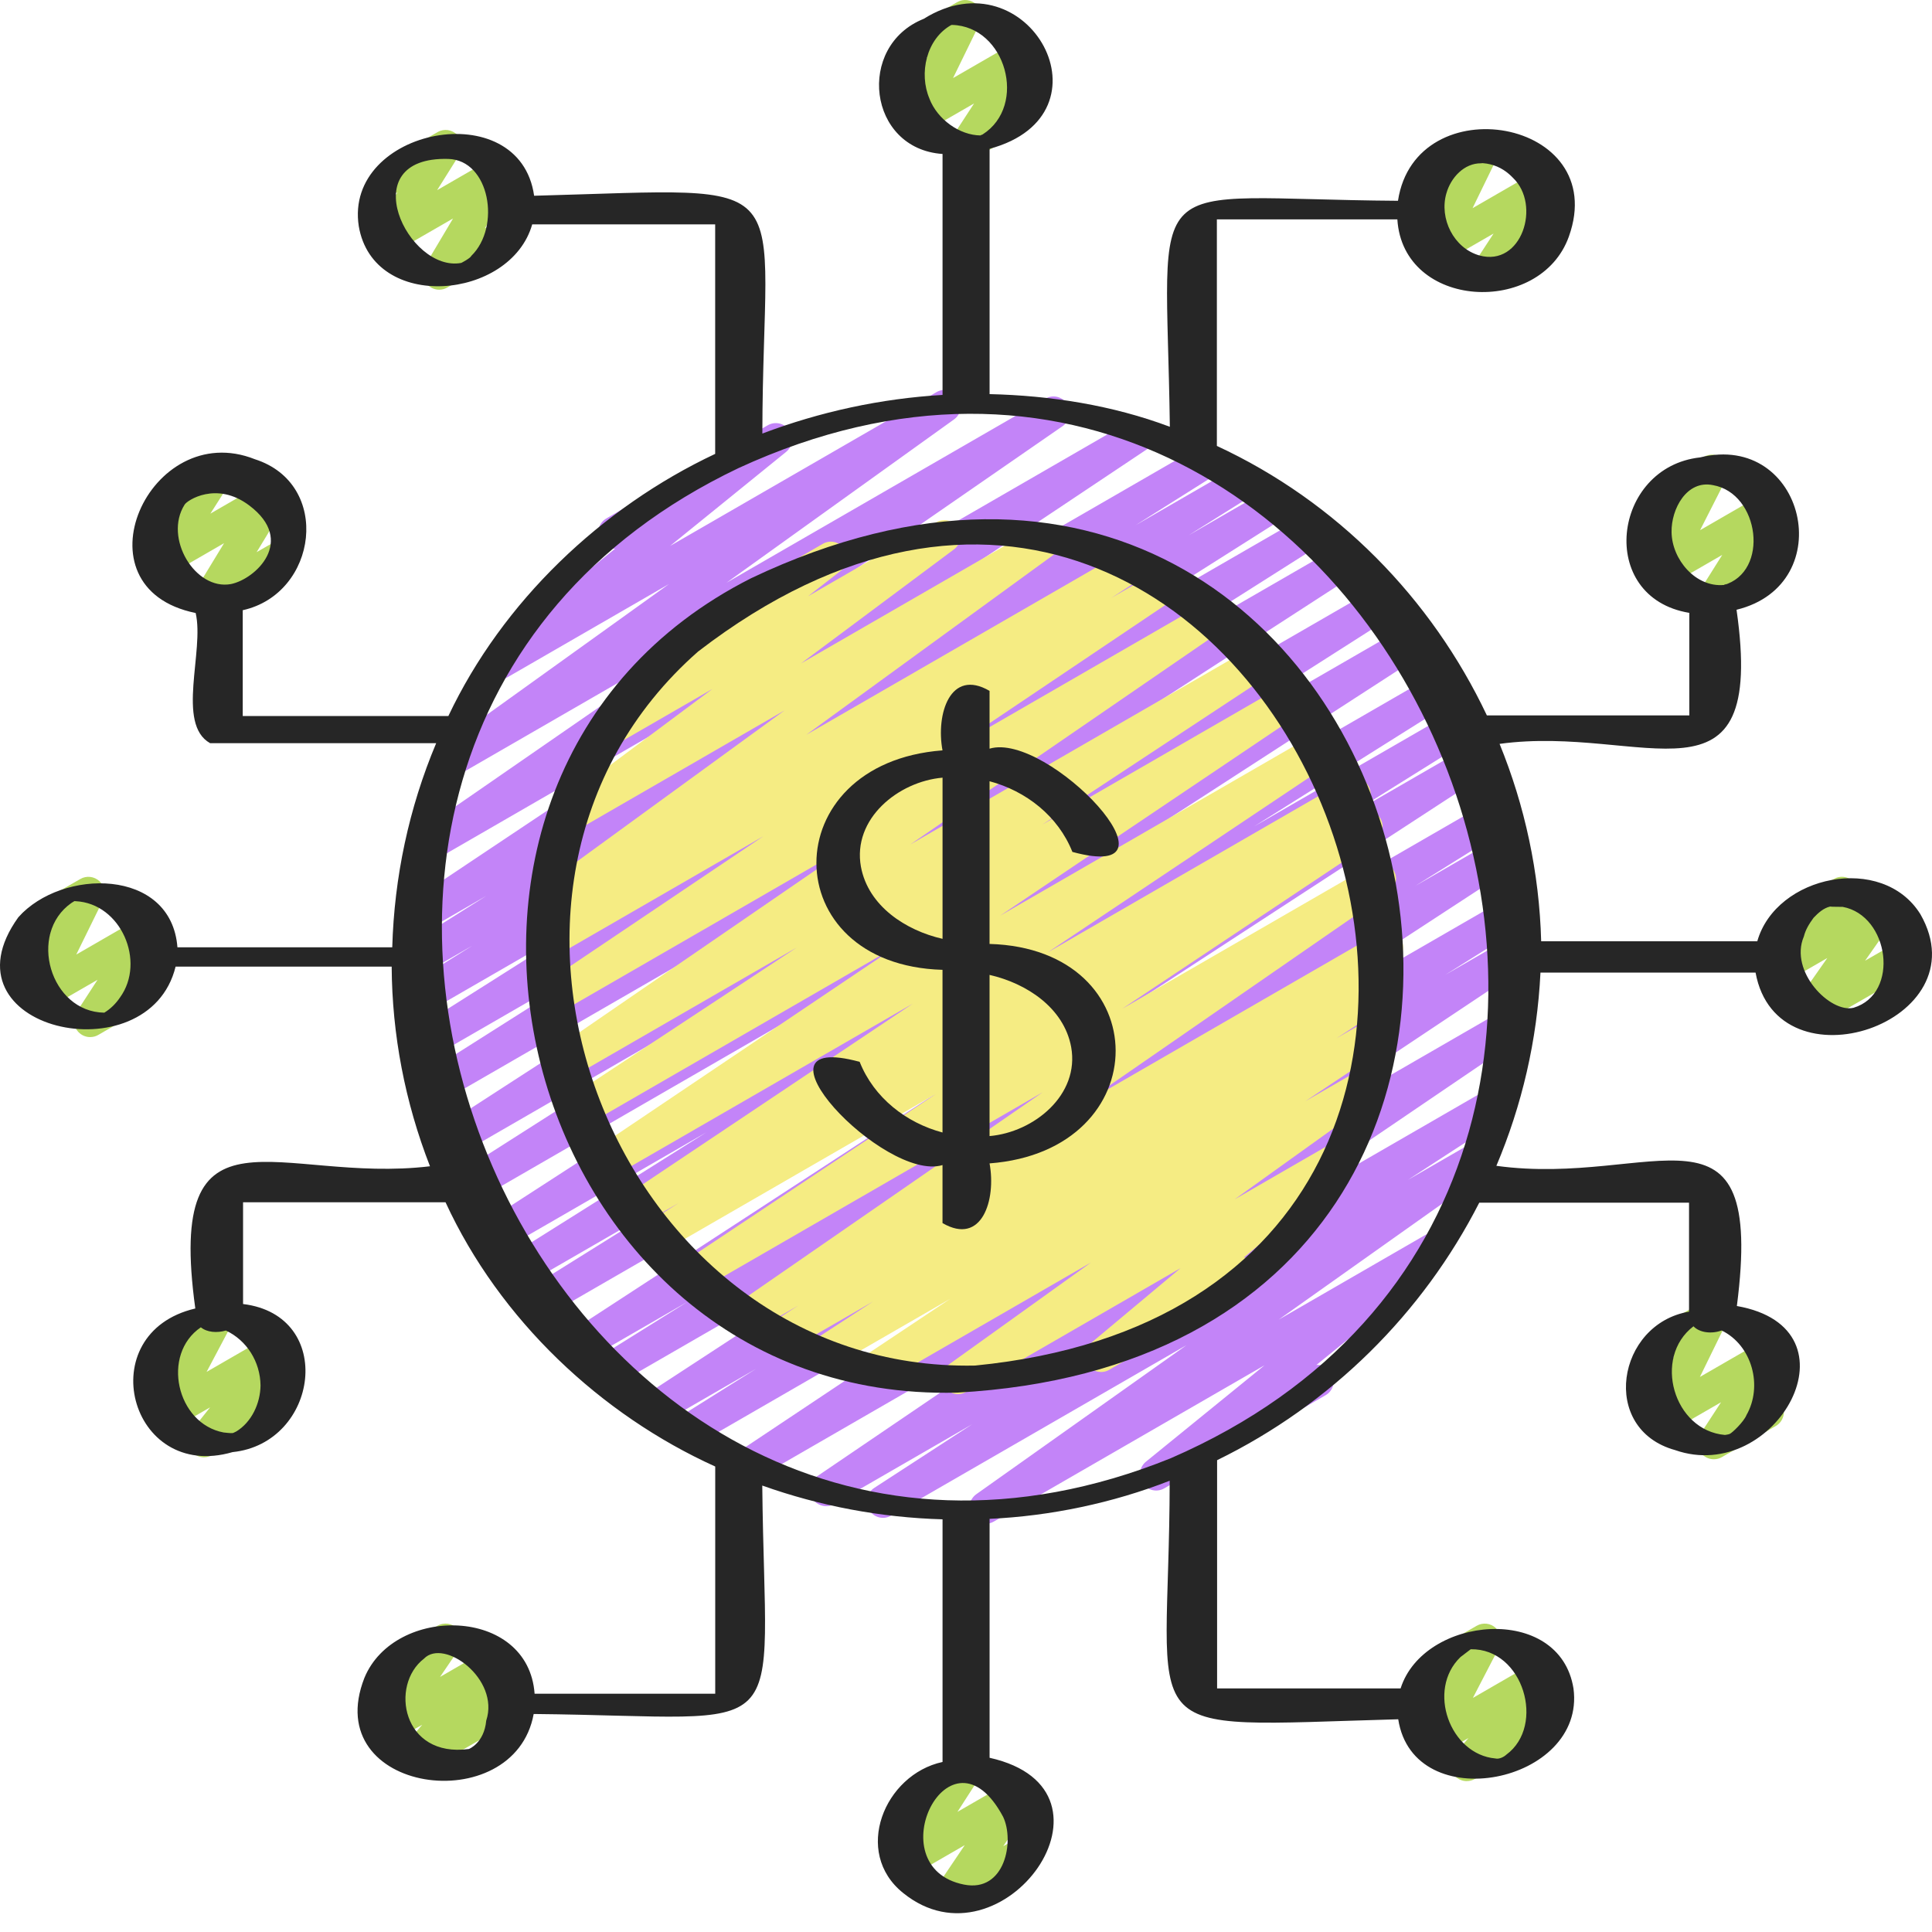 <?xml version="1.0" encoding="UTF-8"?>
<svg width="100px" height="100px" viewBox="0 0 100 100" version="1.1" xmlns="http://www.w3.org/2000/svg" xmlns:xlink="http://www.w3.org/1999/xlink">
    <title>role-fintech</title>
    <g id="Page-1" stroke="none" stroke-width="1" fill="none" fill-rule="evenodd">
        <g id="role-fintech" fill-rule="nonzero">
            <g id="Group" transform="translate(0.949, 0)" fill="#B5D85F">
                <path d="M3.719,53.68 C3.494,53.68 3.272,53.589 3.111,53.418 C2.843,53.137 2.803,52.709 3.015,52.383 L4.099,50.714 L1.445,52.245 C1.124,52.428 0.722,52.384 0.45,52.132 C0.181,51.88 0.107,51.478 0.272,51.147 L1.653,48.335 L1.262,48.56 C0.857,48.794 0.344,48.655 0.114,48.253 C-0.12,47.851 0.018,47.337 0.421,47.105 L3.206,45.498 C3.526,45.31 3.931,45.359 4.201,45.611 C4.47,45.863 4.544,46.265 4.38,46.596 L2.998,49.408 L6.289,47.508 C6.627,47.312 7.052,47.376 7.318,47.658 C7.585,47.939 7.625,48.367 7.413,48.693 L6.294,50.418 C6.649,50.329 7.037,50.477 7.23,50.811 C7.464,51.213 7.326,51.727 6.923,51.959 L4.141,53.566 C4.01,53.643 3.865,53.679 3.721,53.679 L3.719,53.68 Z" id="Path"></path>
                <path d="M9.904,31.793 C9.684,31.793 9.466,31.705 9.304,31.541 C9.035,31.265 8.988,30.845 9.188,30.517 L10.649,28.115 L7.803,29.759 C7.469,29.954 7.045,29.894 6.776,29.613 C6.509,29.334 6.465,28.907 6.674,28.581 L7.82,26.784 C7.449,26.898 7.037,26.75 6.839,26.403 C6.605,26.001 6.743,25.486 7.146,25.255 L9.931,23.648 C10.266,23.451 10.691,23.513 10.958,23.794 C11.225,24.073 11.269,24.5 11.061,24.826 L9.94,26.586 L12.659,25.014 C12.99,24.819 13.411,24.88 13.679,25.154 C13.948,25.429 13.995,25.85 13.795,26.177 L12.333,28.581 L13.047,28.169 C13.448,27.934 13.964,28.072 14.195,28.477 C14.429,28.878 14.291,29.393 13.888,29.625 L10.326,31.682 C10.195,31.759 10.051,31.795 9.906,31.795 L9.904,31.793 Z" id="Path"></path>
                <path d="M9.61,75.43 C9.372,75.43 9.138,75.327 8.973,75.137 C8.709,74.83 8.701,74.381 8.953,74.065 L9.925,72.845 L8.056,73.924 C7.733,74.114 7.323,74.062 7.052,73.803 C6.781,73.542 6.718,73.135 6.892,72.803 L8.239,70.26 L7.983,70.407 C7.58,70.641 7.064,70.502 6.835,70.1 C6.602,69.698 6.739,69.184 7.143,68.952 L9.928,67.345 C10.251,67.155 10.661,67.207 10.931,67.466 C11.202,67.727 11.266,68.133 11.091,68.466 L9.745,71.008 L12.932,69.169 C13.278,68.964 13.725,69.041 13.989,69.347 C14.253,69.653 14.261,70.103 14.009,70.419 L13.039,71.638 L13.147,71.576 C13.547,71.342 14.063,71.478 14.295,71.883 C14.528,72.285 14.39,72.799 13.987,73.031 L10.03,75.315 C9.899,75.393 9.755,75.428 9.61,75.428 L9.61,75.43 Z" id="Path"></path>
                <path d="M48.24,98.952 C48.013,98.952 47.788,98.86 47.625,98.685 C47.359,98.399 47.324,97.966 47.544,97.641 L48.986,95.505 L46.45,96.969 C46.117,97.166 45.69,97.105 45.423,96.821 C45.154,96.541 45.114,96.114 45.322,95.788 L46.458,94.018 C46.1,94.125 45.692,93.976 45.495,93.633 C45.262,93.231 45.399,92.717 45.803,92.485 L48.588,90.878 C48.922,90.681 49.348,90.745 49.617,91.026 C49.884,91.307 49.924,91.733 49.716,92.06 L48.608,93.782 L51.304,92.226 C51.639,92.028 52.071,92.091 52.339,92.381 C52.605,92.666 52.64,93.1 52.42,93.424 L50.978,95.561 L51.815,95.078 C52.215,94.843 52.733,94.982 52.963,95.386 C53.197,95.788 53.059,96.302 52.655,96.534 L48.66,98.84 C48.529,98.917 48.385,98.952 48.24,98.952 L48.24,98.952 Z" id="Path"></path>
                <path d="M20.498,91.885 C20.255,91.885 20.018,91.781 19.851,91.58 C19.591,91.266 19.594,90.809 19.86,90.496 L20.905,89.273 L19.492,90.086 C19.152,90.286 18.724,90.219 18.456,89.932 C18.189,89.644 18.155,89.211 18.376,88.886 L19.441,87.32 C19.125,87.362 18.777,87.21 18.603,86.906 C18.369,86.504 18.507,85.99 18.91,85.758 L21.695,84.151 C22.035,83.953 22.463,84.019 22.731,84.306 C22.998,84.593 23.031,85.027 22.811,85.351 L21.828,86.797 L24.3,85.37 C24.652,85.163 25.104,85.244 25.368,85.56 C25.628,85.874 25.625,86.331 25.359,86.644 L24.314,87.868 L25.052,87.442 C25.452,87.207 25.968,87.347 26.2,87.75 C26.433,88.152 26.296,88.666 25.892,88.898 L20.919,91.769 C20.788,91.846 20.643,91.881 20.498,91.881 L20.498,91.885 Z" id="Path"></path>
                <path d="M74.971,92.191 C74.728,92.191 74.489,92.086 74.324,91.886 C74.062,91.57 74.067,91.112 74.334,90.801 L75.061,89.959 L73.637,90.779 C73.314,90.965 72.906,90.92 72.635,90.659 C72.366,90.402 72.299,89.995 72.47,89.664 L73.83,87.046 L73.534,87.215 C73.129,87.449 72.617,87.31 72.386,86.908 C72.153,86.506 72.291,85.992 72.694,85.76 L75.479,84.153 C75.802,83.963 76.212,84.014 76.481,84.272 C76.75,84.53 76.817,84.936 76.645,85.267 L75.287,87.884 L78.504,86.027 C78.856,85.82 79.31,85.901 79.572,86.217 C79.834,86.533 79.829,86.992 79.562,87.303 L78.825,88.16 C79.212,87.987 79.678,88.131 79.893,88.508 C80.126,88.91 79.989,89.424 79.585,89.656 L75.392,92.076 C75.261,92.154 75.116,92.189 74.971,92.189 L74.971,92.191 Z" id="Path"></path>
                <path d="M92.717,53.193 C92.487,53.193 92.262,53.099 92.097,52.92 C91.832,52.63 91.803,52.191 92.03,51.87 L93.632,49.587 L91.586,50.767 C91.236,50.974 90.783,50.893 90.52,50.579 C90.26,50.266 90.26,49.811 90.524,49.498 L91.277,48.608 C91.112,48.539 90.969,48.418 90.877,48.253 C90.643,47.851 90.781,47.337 91.184,47.105 L93.969,45.498 C94.319,45.291 94.773,45.374 95.035,45.686 C95.296,46.001 95.296,46.454 95.032,46.767 L94.917,46.903 L96.084,46.231 C96.425,46.031 96.857,46.1 97.124,46.391 C97.39,46.681 97.418,47.12 97.192,47.441 L95.588,49.725 L97.321,48.725 C97.723,48.49 98.237,48.629 98.469,49.033 C98.703,49.434 98.565,49.949 98.161,50.181 L93.137,53.082 C93.006,53.159 92.862,53.194 92.717,53.194 L92.717,53.193 Z" id="Path"></path>
                <path d="M87.759,75.531 C87.534,75.531 87.312,75.44 87.149,75.268 C86.882,74.986 86.843,74.557 87.055,74.231 L88.132,72.581 L85.492,74.104 C85.171,74.285 84.769,74.241 84.497,73.991 C84.228,73.739 84.154,73.339 84.317,73.008 L85.7,70.181 L85.302,70.411 C84.897,70.644 84.382,70.505 84.154,70.103 C83.92,69.702 84.058,69.187 84.461,68.955 L87.246,67.348 C87.566,67.16 87.967,67.207 88.241,67.461 C88.51,67.713 88.584,68.113 88.421,68.444 L87.038,71.27 L90.334,69.369 C90.67,69.174 91.095,69.236 91.364,69.518 C91.631,69.801 91.67,70.229 91.458,70.555 L90.342,72.268 C90.692,72.181 91.079,72.332 91.27,72.663 C91.504,73.065 91.366,73.579 90.963,73.811 L88.181,75.418 C88.05,75.495 87.905,75.531 87.761,75.531 L87.759,75.531 Z" id="Path"></path>
                <path d="M87.759,31.83 C87.537,31.83 87.315,31.741 87.154,31.573 C86.887,31.295 86.841,30.87 87.05,30.542 L88.194,28.722 L85.431,30.317 C85.11,30.502 84.7,30.455 84.433,30.199 C84.162,29.944 84.093,29.541 84.261,29.209 L85.629,26.518 L85.3,26.708 C84.895,26.942 84.381,26.803 84.152,26.401 C83.918,25.999 84.056,25.485 84.46,25.253 L87.245,23.646 C87.566,23.458 87.974,23.507 88.243,23.764 C88.514,24.019 88.583,24.423 88.414,24.754 L87.048,27.441 L90.292,25.569 C90.625,25.372 91.05,25.434 91.317,25.713 C91.584,25.991 91.63,26.416 91.421,26.744 L90.262,28.589 C90.633,28.455 91.065,28.604 91.27,28.962 C91.504,29.364 91.366,29.878 90.963,30.11 L88.181,31.717 C88.05,31.795 87.905,31.83 87.761,31.83 L87.759,31.83 Z" id="Path"></path>
                <path d="M49.101,8.299 C48.875,8.299 48.653,8.208 48.49,8.036 C48.223,7.754 48.185,7.325 48.396,6.999 L49.47,5.354 L46.837,6.873 C46.516,7.057 46.112,7.013 45.843,6.761 C45.573,6.51 45.499,6.11 45.662,5.777 L47.045,2.945 L46.643,3.177 C46.24,3.409 45.726,3.273 45.495,2.87 C45.262,2.468 45.399,1.954 45.803,1.722 L48.588,0.115 C48.906,-0.073 49.311,-0.026 49.581,0.227 C49.852,0.478 49.926,0.88 49.763,1.211 L48.38,4.041 L51.677,2.139 C52.015,1.944 52.439,2.006 52.708,2.288 C52.975,2.57 53.013,2.999 52.802,3.325 L51.687,5.033 C52.045,4.954 52.424,5.1 52.612,5.43 C52.845,5.831 52.708,6.346 52.304,6.578 L49.522,8.184 C49.391,8.262 49.247,8.297 49.102,8.297 L49.101,8.299 Z" id="Path"></path>
                <path d="M75.993,15.022 C75.768,15.022 75.545,14.931 75.383,14.76 C75.116,14.477 75.077,14.047 75.291,13.723 L76.358,12.089 L73.733,13.603 C73.413,13.786 73.01,13.743 72.739,13.492 C72.469,13.24 72.395,12.84 72.558,12.509 L73.941,9.667 L73.534,9.902 C73.129,10.136 72.617,9.996 72.386,9.595 C72.153,9.193 72.291,8.679 72.694,8.447 L75.479,6.84 C75.797,6.653 76.202,6.7 76.472,6.952 C76.743,7.203 76.817,7.603 76.654,7.934 L75.271,10.774 L78.572,8.87 C78.908,8.675 79.336,8.737 79.602,9.02 C79.869,9.302 79.908,9.732 79.694,10.057 L78.585,11.754 C78.931,11.674 79.315,11.825 79.503,12.153 C79.736,12.554 79.599,13.069 79.195,13.301 L76.414,14.908 C76.282,14.985 76.138,15.02 75.993,15.02 L75.993,15.022 Z" id="Path"></path>
                <path d="M21.784,14.995 C21.566,14.995 21.347,14.909 21.188,14.746 C20.919,14.474 20.868,14.055 21.063,13.726 L22.5,11.309 L19.584,12.991 C19.25,13.188 18.826,13.124 18.559,12.847 C18.292,12.57 18.246,12.144 18.453,11.818 L19.616,9.964 C19.246,10.1 18.809,9.954 18.603,9.595 C18.369,9.193 18.507,8.679 18.91,8.447 L21.695,6.84 C22.03,6.645 22.453,6.705 22.72,6.984 C22.988,7.262 23.033,7.687 22.825,8.013 L21.677,9.842 L24.443,8.245 C24.773,8.052 25.193,8.109 25.46,8.381 C25.729,8.653 25.78,9.072 25.585,9.401 L24.147,11.818 L24.766,11.462 C25.169,11.225 25.682,11.366 25.914,11.769 C26.148,12.171 26.01,12.686 25.606,12.917 L22.203,14.882 C22.072,14.96 21.927,14.995 21.783,14.995 L21.784,14.995 Z" id="Path"></path>
            </g>
            <path d="M51.021,78.865 C50.744,78.865 50.473,78.727 50.313,78.479 C50.07,78.1 50.169,77.601 50.535,77.339 L61.412,69.626 L46.127,78.448 C45.732,78.679 45.229,78.551 44.989,78.161 C44.75,77.773 44.866,77.265 45.248,77.016 L50.324,73.717 L43.178,77.842 C42.787,78.072 42.288,77.946 42.046,77.561 C41.805,77.178 41.911,76.673 42.286,76.418 L58.854,65.163 L39.224,76.495 C38.83,76.722 38.329,76.598 38.089,76.211 C37.849,75.825 37.96,75.32 38.336,75.068 L56.378,63.037 L35.943,74.836 C35.548,75.068 35.038,74.939 34.801,74.542 C34.564,74.151 34.687,73.641 35.075,73.396 L39.136,70.848 L34.19,73.704 C33.795,73.934 33.292,73.804 33.053,73.416 C32.815,73.028 32.929,72.522 33.309,72.271 L51.949,60.099 L31.712,71.781 C31.312,72.011 30.808,71.878 30.571,71.487 C30.334,71.093 30.458,70.584 30.846,70.34 L35.591,67.377 L30.275,70.446 C29.88,70.676 29.376,70.547 29.139,70.159 C28.9,69.77 29.014,69.263 29.394,69.014 L50.046,55.556 L28.226,68.154 C27.828,68.384 27.32,68.251 27.085,67.859 C26.848,67.466 26.972,66.957 27.36,66.713 L34.094,62.508 L27.041,66.58 C26.646,66.812 26.139,66.683 25.9,66.286 C25.663,65.895 25.786,65.385 26.174,65.142 L36.561,58.61 L25.875,64.78 C25.48,65.009 24.977,64.883 24.737,64.491 C24.498,64.103 24.616,63.595 24.997,63.346 L45.103,50.332 L24.532,62.209 C24.135,62.442 23.632,62.309 23.392,61.918 C23.155,61.528 23.274,61.019 23.659,60.771 L39.171,50.878 L23.565,59.887 C23.172,60.118 22.668,59.99 22.427,59.598 C22.189,59.21 22.306,58.702 22.688,58.454 L41.651,46.175 L22.728,57.099 C22.333,57.331 21.827,57.201 21.589,56.806 C21.352,56.417 21.473,55.907 21.858,55.662 L33.208,48.468 L22.259,54.788 C21.863,55.021 21.357,54.889 21.12,54.495 C20.883,54.105 21.004,53.596 21.389,53.349 L30.919,47.315 L21.987,52.472 C21.59,52.704 21.083,52.573 20.846,52.178 C20.609,51.786 20.733,51.275 21.12,51.031 L24.453,48.944 L21.896,50.419 C21.5,50.651 20.994,50.52 20.757,50.127 C20.52,49.734 20.641,49.224 21.027,48.981 L25.175,46.367 L21.97,48.218 C21.573,48.444 21.076,48.32 20.836,47.934 C20.595,47.549 20.706,47.044 21.083,46.791 L37.086,36.106 L22.471,44.545 C22.086,44.774 21.584,44.649 21.34,44.268 C21.098,43.886 21.202,43.384 21.573,43.126 L37.07,32.411 L23.76,40.094 C23.375,40.32 22.874,40.199 22.634,39.824 C22.39,39.446 22.486,38.946 22.849,38.684 L34.625,30.231 L26.291,35.042 C25.913,35.264 25.428,35.153 25.179,34.791 C24.932,34.43 25.002,33.938 25.344,33.662 L31.836,28.401 C31.537,28.421 31.24,28.26 31.08,27.981 C30.846,27.579 30.984,27.065 31.388,26.833 L39.736,22.014 C40.114,21.792 40.6,21.903 40.849,22.264 C41.096,22.626 41.025,23.118 40.684,23.394 L34.684,28.258 L48.471,20.298 C48.855,20.071 49.354,20.192 49.597,20.568 C49.841,20.945 49.745,21.446 49.382,21.708 L37.603,30.162 L54.109,20.634 C54.502,20.407 54.996,20.533 55.24,20.911 C55.482,21.293 55.378,21.795 55.006,22.053 L39.513,32.766 L58.612,21.738 C59.003,21.508 59.504,21.634 59.746,22.022 C59.986,22.407 59.876,22.912 59.499,23.165 L43.496,33.848 L62.045,23.14 C62.444,22.912 62.948,23.041 63.185,23.433 C63.422,23.824 63.301,24.335 62.914,24.579 L58.775,27.187 L63.992,24.175 C64.392,23.945 64.896,24.076 65.133,24.47 C65.37,24.863 65.246,25.372 64.859,25.616 L61.519,27.709 L65.721,25.283 C66.118,25.053 66.624,25.182 66.861,25.576 C67.098,25.966 66.977,26.475 66.592,26.722 L57.035,32.773 L67.577,26.687 C67.975,26.458 68.48,26.586 68.717,26.979 C68.953,27.369 68.832,27.878 68.448,28.124 L57.117,35.306 L69.342,28.248 C69.735,28.018 70.239,28.146 70.48,28.537 C70.718,28.925 70.601,29.433 70.219,29.682 L51.25,41.965 L71.334,30.371 C71.73,30.142 72.234,30.272 72.473,30.662 C72.71,31.052 72.591,31.561 72.206,31.808 L56.692,41.703 L72.875,32.359 C73.271,32.131 73.772,32.257 74.013,32.648 C74.251,33.037 74.134,33.544 73.752,33.793 L53.646,46.806 L74.428,34.808 C74.826,34.58 75.332,34.707 75.569,35.102 C75.806,35.494 75.683,36.003 75.295,36.247 L64.918,42.772 L75.406,36.716 C75.803,36.482 76.31,36.617 76.547,37.01 C76.784,37.403 76.66,37.913 76.272,38.156 L69.53,42.365 L76.183,38.526 C76.578,38.296 77.082,38.425 77.319,38.814 C77.557,39.202 77.443,39.709 77.063,39.958 L56.415,53.415 L77.134,41.452 C77.532,41.219 78.037,41.353 78.275,41.747 C78.512,42.14 78.388,42.649 78,42.893 L73.236,45.866 L77.574,43.363 C77.969,43.131 78.474,43.263 78.711,43.651 C78.949,44.037 78.835,44.545 78.455,44.795 L59.827,56.961 L77.998,46.471 C78.395,46.243 78.902,46.37 79.139,46.765 C79.376,47.157 79.253,47.666 78.865,47.912 L74.804,50.46 L78.097,48.559 C78.49,48.329 78.99,48.455 79.232,48.843 C79.472,49.228 79.361,49.734 78.984,49.986 L60.936,62.02 L77.9,52.228 C78.294,52.001 78.791,52.124 79.033,52.509 C79.274,52.892 79.168,53.396 78.793,53.652 L62.229,64.905 L77.095,56.322 C77.49,56.092 77.993,56.22 78.233,56.61 C78.472,56.998 78.356,57.506 77.974,57.754 L72.876,61.069 L76.152,59.178 C76.542,58.951 77.038,59.074 77.28,59.452 C77.524,59.83 77.425,60.329 77.058,60.592 L66.182,68.306 L73.75,63.936 C74.129,63.716 74.614,63.825 74.863,64.187 C75.11,64.548 75.04,65.039 74.7,65.315 L68.138,70.65 C68.416,70.623 68.753,70.782 68.918,71.068 C69.152,71.47 69.014,71.984 68.611,72.216 L60.264,77.035 C59.886,77.258 59.4,77.146 59.151,76.784 C58.904,76.423 58.975,75.932 59.314,75.657 L65.451,70.668 L51.443,78.754 C51.31,78.832 51.166,78.867 51.023,78.867 L51.021,78.865 Z" id="Path" fill="#C384F8"></path>
            <path d="M49.589,72.159 C49.313,72.159 49.043,72.023 48.883,71.774 C48.639,71.396 48.735,70.897 49.1,70.634 L56.47,65.347 L45.737,71.542 C45.342,71.771 44.842,71.645 44.602,71.258 C44.362,70.871 44.473,70.367 44.849,70.115 L49.191,67.222 L43.051,70.765 C42.656,70.996 42.153,70.868 41.915,70.478 C41.676,70.088 41.79,69.582 42.17,69.333 L45.184,67.37 L40.886,69.851 C40.491,70.083 39.987,69.952 39.748,69.56 C39.509,69.172 39.627,68.663 40.01,68.416 L41.326,67.57 L39.089,68.863 C38.699,69.093 38.203,68.967 37.958,68.585 C37.716,68.204 37.82,67.701 38.192,67.444 L53.964,56.538 L36.225,66.779 C35.83,67.006 35.331,66.881 35.09,66.495 C34.85,66.108 34.961,65.604 35.338,65.352 L48.441,56.623 L34.227,64.829 C33.832,65.061 33.326,64.931 33.087,64.536 C32.85,64.147 32.971,63.637 33.356,63.39 L35.141,62.261 L33.08,63.449 C32.687,63.678 32.186,63.552 31.946,63.167 C31.705,62.782 31.816,62.276 32.191,62.022 L47.248,51.947 L31.487,61.045 C31.09,61.272 30.594,61.146 30.354,60.763 C30.114,60.378 30.221,59.874 30.598,59.62 L46.416,48.972 L30.184,58.343 C29.789,58.57 29.288,58.444 29.048,58.057 C28.809,57.67 28.922,57.164 29.3,56.914 L41.23,49.05 L29.362,55.901 C28.972,56.131 28.473,56.005 28.231,55.622 C27.989,55.24 28.093,54.737 28.466,54.48 L44.632,43.377 L28.749,52.547 C28.352,52.774 27.856,52.648 27.616,52.265 C27.376,51.88 27.483,51.376 27.86,51.122 L39.504,43.288 L28.641,49.559 C28.246,49.789 27.742,49.661 27.503,49.27 C27.265,48.882 27.382,48.372 27.766,48.125 L29.075,47.28 L28.801,47.438 C28.414,47.663 27.919,47.542 27.676,47.169 C27.431,46.794 27.525,46.293 27.887,46.031 L40.605,36.773 L29.87,42.97 C29.487,43.197 28.994,43.076 28.747,42.705 C28.502,42.333 28.591,41.836 28.947,41.57 L36.869,35.664 L32.141,38.393 C31.761,38.619 31.27,38.501 31.023,38.136 C30.778,37.77 30.855,37.274 31.203,37.003 L35.24,33.86 C35.112,33.788 35,33.682 34.922,33.544 C34.689,33.143 34.827,32.628 35.23,32.396 L42.585,28.151 C42.965,27.927 43.454,28.043 43.703,28.408 C43.948,28.774 43.871,29.27 43.523,29.541 L41.825,30.862 L48.456,27.035 C48.839,26.811 49.334,26.929 49.579,27.3 C49.824,27.672 49.735,28.169 49.379,28.435 L41.457,34.341 L53.537,27.369 C53.92,27.14 54.42,27.265 54.662,27.638 C54.907,28.013 54.813,28.514 54.452,28.776 L41.738,38.03 L57.948,28.673 C58.343,28.443 58.847,28.571 59.086,28.962 C59.324,29.351 59.207,29.86 58.823,30.107 L57.516,30.951 L59.865,29.594 C60.259,29.362 60.758,29.492 60.998,29.877 C61.239,30.262 61.131,30.766 60.755,31.02 L49.115,38.849 L62.39,31.184 C62.78,30.959 63.279,31.082 63.521,31.463 C63.763,31.845 63.659,32.348 63.286,32.605 L47.112,43.713 L64.988,33.393 C65.38,33.163 65.883,33.292 66.125,33.679 C66.363,34.065 66.251,34.571 65.873,34.823 L53.946,42.684 L66.696,35.323 C67.089,35.092 67.587,35.218 67.829,35.605 C68.069,35.99 67.962,36.494 67.585,36.748 L51.762,47.399 L68.394,37.798 C68.785,37.568 69.286,37.696 69.528,38.081 C69.769,38.466 69.658,38.972 69.283,39.225 L54.228,49.298 L69.685,40.375 C70.081,40.145 70.587,40.274 70.824,40.667 C71.061,41.057 70.94,41.567 70.555,41.814 L68.797,42.926 L70.303,42.057 C70.696,41.826 71.196,41.953 71.438,42.342 C71.678,42.726 71.567,43.232 71.191,43.484 L58.087,52.213 L70.997,44.76 C71.386,44.532 71.885,44.658 72.129,45.038 C72.371,45.419 72.266,45.922 71.895,46.179 L56.116,57.091 L71.364,48.288 C71.76,48.06 72.265,48.189 72.502,48.579 C72.74,48.967 72.623,49.477 72.239,49.724 L70.944,50.554 L71.327,50.334 C71.722,50.103 72.224,50.231 72.463,50.621 C72.702,51.011 72.587,51.517 72.208,51.766 L69.177,53.741 L71.026,52.673 C71.419,52.443 71.918,52.569 72.16,52.957 C72.401,53.342 72.29,53.848 71.913,54.1 L67.567,56.998 L70.355,55.388 C70.74,55.159 71.238,55.282 71.481,55.658 C71.725,56.035 71.629,56.536 71.265,56.798 L63.899,62.082 L68.649,59.341 C69.024,59.119 69.51,59.228 69.759,59.587 C70.007,59.943 69.942,60.432 69.609,60.713 L64.38,65.088 C64.659,65.1 64.926,65.249 65.076,65.508 C65.31,65.91 65.172,66.424 64.768,66.656 L57.415,70.9 C57.038,71.12 56.556,71.013 56.305,70.655 C56.057,70.298 56.122,69.809 56.455,69.528 L61.108,65.637 L50.009,72.045 C49.878,72.122 49.732,72.157 49.589,72.157 L49.589,72.159 Z" id="Path" fill="#F5EC83"></path>
            <path d="M3.776,46.658 C3.787,46.653 3.802,46.648 3.818,46.641 C3.797,46.648 3.786,46.654 3.776,46.658 Z" id="Path" fill="#262626"></path>
            <path d="M89.226,30.278 C89.264,30.273 89.276,30.265 89.305,30.26 C89.372,30.235 89.311,30.213 89.226,30.278 Z" id="Path" fill="#262626"></path>
            <path d="M76.771,8.45 C76.737,8.45 76.704,8.453 76.67,8.453 C76.668,8.455 76.697,8.455 76.771,8.45 Z" id="Path" fill="#262626"></path>
            <path d="M49.532,72.083 C88.293,69.95 73.872,13.279 38.867,29.934 C18.457,40.249 26.708,72.655 49.532,72.083 Z M36.133,33.724 C66.135,10.616 87.965,67.001 50.471,70.681 C31.815,71.058 22.123,46.039 36.133,33.724 Z" id="Shape" fill="#262626"></path>
            <path d="M44.496,54.961 C38.277,53.27 45.77,61.212 48.784,60.304 L48.784,63.306 C50.828,64.496 51.569,62.094 51.219,60.217 C59.943,59.553 59.899,49.105 51.219,48.858 L51.219,40.437 C53.1,40.938 54.769,42.236 55.507,44.095 C61.726,45.785 54.233,37.844 51.219,38.751 L51.219,35.76 C49.184,34.573 48.433,36.963 48.784,38.839 C40.061,39.503 40.103,49.95 48.784,50.198 L48.784,58.618 C46.903,58.117 45.234,56.82 44.496,54.961 L44.496,54.961 Z M55.443,54.191 C55.894,56.677 53.507,58.607 51.219,58.803 L51.219,50.461 C53.125,50.895 55.065,52.157 55.443,54.191 Z M44.562,44.864 C44.111,42.379 46.498,40.449 48.786,40.252 L48.786,48.594 C46.88,48.16 44.94,46.898 44.562,44.864 L44.562,44.864 Z" id="Shape" fill="#262626"></path>
            <path d="M10.438,49.033 L9.184,49.033 C8.865,44.9 3.197,44.937 0.947,47.48 C-3.232,53.297 7.692,55.743 9.089,50.031 L20.273,50.031 C20.293,53.544 20.962,57.05 22.256,60.366 C14.459,61.296 8.573,56.566 10.109,67.727 C4.678,68.999 6.682,76.717 12.038,75.161 C16.491,74.704 17.408,68.086 12.581,67.496 L12.581,62.23 L23.061,62.23 C25.871,68.327 31.104,73.228 37.02,75.907 L37.02,87.668 L27.671,87.668 C27.344,83.14 20.424,83.057 18.862,86.846 C16.504,92.849 26.621,94.206 27.623,88.716 C41.348,88.849 39.593,90.575 39.455,76.892 C42.434,77.953 45.584,78.549 48.786,78.64 L48.786,91.199 C45.767,91.851 44.125,95.885 46.75,97.983 C51.885,102.143 58.707,92.656 51.221,90.982 L51.221,78.615 C54.374,78.472 57.605,77.793 60.543,76.642 C60.523,90.296 58.171,89.38 72.372,88.989 C73.167,94.122 82.097,92.303 81.444,87.4 C80.738,82.968 73.693,83.622 72.495,87.392 L62.997,87.392 L62.997,75.579 C68.886,72.702 73.638,67.992 76.566,62.251 L87.424,62.251 L87.424,67.891 C83.687,68.525 82.78,73.971 86.704,75.057 C91.913,76.882 96.472,68.755 89.9,67.599 C91.372,56.176 85.59,61.462 77.452,60.343 C78.769,57.228 79.563,53.86 79.734,50.342 L90.868,50.342 C91.997,56.516 102.6,52.914 99.401,47.322 C97.436,44.152 91.928,45.293 90.957,48.72 L79.771,48.72 C79.675,45.159 78.926,41.706 77.618,38.503 C85.071,37.482 91.434,42.379 89.883,31.561 C95.276,30.245 93.421,22.337 88,23.675 C83.447,24.172 82.618,30.926 87.439,31.722 L87.439,37.03 L76.961,37.03 C74.092,30.969 69.194,25.96 62.985,23.081 L62.985,11.356 L72.327,11.356 C72.619,16.02 79.726,16.382 81.205,12.242 C83.392,6.127 73.266,4.413 72.359,10.393 C58.79,10.297 60.373,8.45 60.551,22.09 C57.568,20.969 54.368,20.473 51.221,20.399 L51.221,7.702 C57.822,5.92 53.235,-2.421 47.811,0.975 C44.295,2.381 44.921,7.709 48.786,7.969 L48.786,20.441 C45.595,20.629 42.444,21.31 39.459,22.441 C39.482,8.786 41.82,9.754 27.646,10.132 C26.902,4.846 17.787,6.633 18.57,11.707 C19.328,16.182 26.434,15.54 27.547,11.612 L37.017,11.612 L37.017,23.493 C31.127,26.268 26.011,31.139 23.207,37.062 L12.564,37.062 L12.564,31.584 C16.444,30.726 17.192,25.046 13.191,23.769 C7.742,21.604 3.747,30.433 10.127,31.729 C10.589,33.679 9.105,37.472 10.874,38.466 L22.577,38.466 C21.163,41.824 20.405,45.416 20.303,49.031 L10.438,49.031 L10.438,49.033 Z M6.214,51.625 C5.998,51.946 5.729,52.213 5.399,52.416 C2.601,52.379 1.417,48.327 3.703,46.732 C3.633,46.784 3.799,46.666 3.849,46.643 C3.888,46.643 3.922,46.646 3.918,46.646 C6.26,46.76 7.557,49.766 6.214,51.625 L6.214,51.625 Z M13.485,71.708 C13.474,72.636 13.025,73.616 12.215,74.102 C12.238,74.08 12.079,74.178 12.037,74.176 C11.956,74.193 11.568,74.141 11.579,74.146 C9.136,73.693 8.33,70.103 10.396,68.701 C10.712,68.962 11.228,69.004 11.692,68.868 C12.783,69.382 13.469,70.49 13.485,71.708 L13.485,71.708 Z M25.167,89.059 C25.059,90.227 24.269,90.528 24.269,90.528 C20.819,90.997 20.165,87.219 21.945,85.852 C22.975,84.778 25.881,86.898 25.167,89.059 L25.167,89.059 Z M76.127,85.365 C78.855,85.321 80.01,89.321 77.968,90.821 C77.82,90.959 77.574,91.064 77.396,91.017 C75.051,90.806 73.831,87.474 75.593,85.77 L76.127,85.363 L76.127,85.365 Z M90.394,73.253 C90.253,73.591 89.668,74.159 89.531,74.218 C89.498,74.24 89.303,74.273 89.284,74.273 C86.619,74.046 85.535,70.261 87.654,68.649 C87.98,68.989 88.599,69.051 89.113,68.865 C90.693,69.636 91.256,71.752 90.392,73.253 L90.394,73.253 Z M93.365,48.481 C93.458,48.11 93.641,47.819 93.87,47.505 C94.108,47.254 94.381,47.004 94.725,46.923 C94.72,46.937 95.379,46.939 95.376,46.939 C97.791,47.381 98.351,51.436 95.94,52.162 C94.739,52.453 92.601,50.293 93.364,48.48 L93.365,48.481 Z M86.52,27.547 C86.496,26.337 87.311,24.833 88.659,25.11 C91.076,25.527 91.612,29.606 89.21,30.287 C89.216,30.282 89.219,30.282 89.224,30.278 C87.765,30.408 86.54,28.961 86.52,27.547 L86.52,27.547 Z M74.865,10.008 C75.093,9.196 75.783,8.44 76.667,8.452 C76.673,8.443 76.761,8.448 76.796,8.447 C76.781,8.447 76.779,8.447 76.768,8.447 C77.268,8.485 77.732,8.682 78.11,9.013 C78.119,9.015 78.304,9.193 78.307,9.201 C79.785,10.606 78.764,13.828 76.573,13.222 C75.238,12.84 74.487,11.309 74.865,10.005 L74.865,10.008 Z M24.394,13.245 C24.357,13.354 23.918,13.59 23.876,13.608 C21.128,14.128 18.207,8.092 23.202,8.226 C25.352,8.285 25.937,11.746 24.394,13.245 Z M9.557,26.118 C9.673,25.908 11.203,24.88 12.904,26.164 C15.334,27.998 13.228,29.971 11.956,30.231 C10.105,30.573 8.46,27.843 9.556,26.12 L9.557,26.118 Z M51.92,94.036 C52.52,95.285 52.025,97.968 49.898,97.546 C45.343,96.643 49.172,88.895 51.92,94.036 Z M48.112,5.114 C47.547,3.801 47.95,2.009 49.241,1.293 C49.219,1.303 49.288,1.286 49.28,1.29 C52.067,1.364 53.201,5.463 50.863,6.957 C50.846,6.979 50.71,6.999 50.764,7.011 C50.764,7.011 50.764,7.011 50.762,7.011 C49.66,7.003 48.518,6.169 48.11,5.114 L48.112,5.114 Z M38.22,24.231 C71.633,8.828 93.871,61.035 60.605,75.475 C28.135,88.592 6.898,39.177 38.22,24.231 Z" id="Shape" fill="#262626"></path>
        </g>
    </g>
</svg>